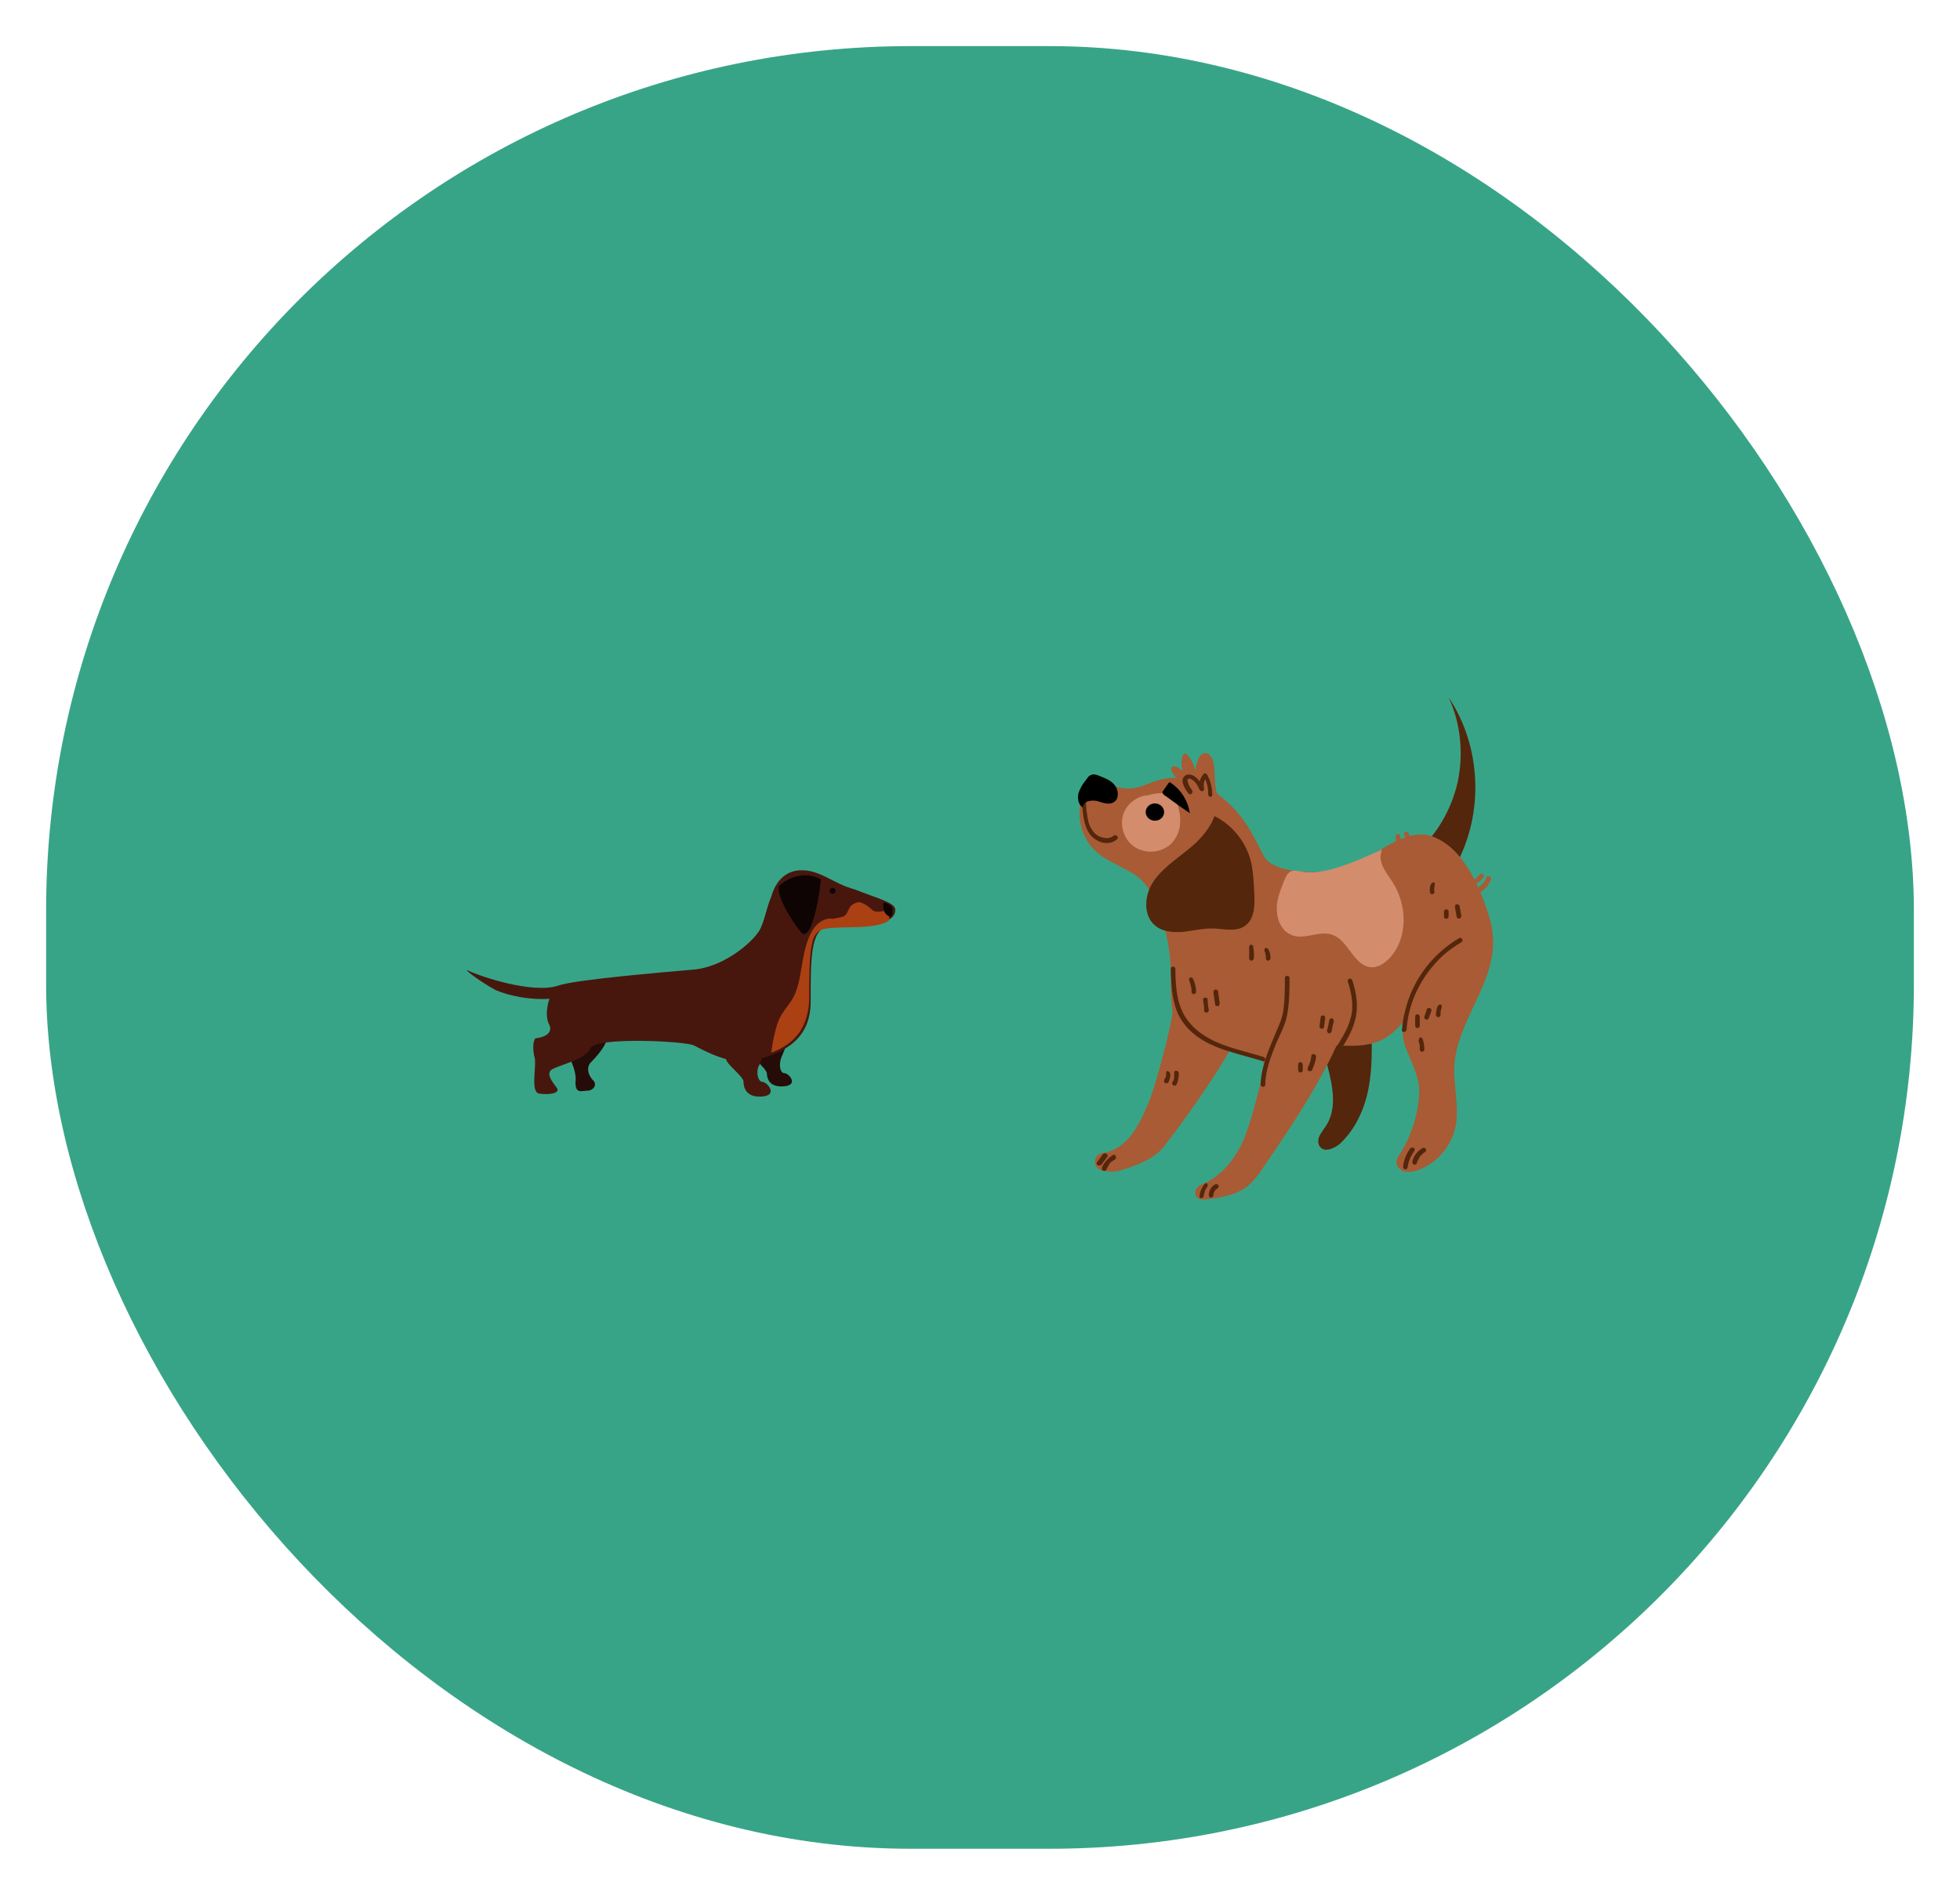 <svg width="340" height="329" viewBox="0 0 340 329" fill="none" xmlns="http://www.w3.org/2000/svg">
<path d="M31.124 162.537V166.106L31.096 166.132V162.563L31.124 162.537Z" fill="#5A61FF"/>
<path d="M31.124 162.537L31.096 166.132V162.563L31.124 162.537Z" fill="#5A61FF"/>
<g filter="url(#filter0_d_440_772)">
<rect x="8" y="8" width="324" height="312.789" rx="150" fill="#38A487"/>
</g>
<path d="M97.587 180.132C97.587 181.651 99.865 184.689 99.865 187.22C99.612 190.005 100.878 189.246 101.89 189.246C102.903 189.246 103.662 188.233 102.903 187.473C102.144 186.714 101.637 185.448 102.397 184.435C103.156 183.676 106.447 180.385 105.181 178.36C103.409 176.841 97.587 180.132 97.587 180.132Z" fill="#260C08"/>
<path d="M130.245 177.347C130.245 177.347 130.245 181.397 130.245 182.41C130.245 183.423 132.776 185.195 133.03 186.208C133.03 187.22 133.536 188.739 136.068 188.486C138.599 188.233 136.827 186.208 136.068 186.208C135.308 186.208 135.055 184.689 135.561 183.423C136.068 182.41 137.587 178.36 136.827 176.841C136.068 175.322 130.245 177.347 130.245 177.347Z" fill="#260C08"/>
<path d="M138.599 151.018C135.561 151.271 134.295 153.803 133.789 155.575C133.03 157.347 132.776 159.119 132.017 160.891C131.257 162.916 125.941 167.727 120.371 168.233C114.549 168.739 99.612 170.005 96.827 171.018C92.27 172.537 82.903 169.246 81.384 168.486C79.865 167.727 83.156 170.258 85.941 171.777C88.219 172.79 92.017 173.549 95.308 173.296C95.308 173.296 94.295 176.081 95.308 177.853C96.068 179.625 93.536 180.132 93.03 180.132C92.523 180.132 92.27 181.904 92.776 183.676C93.03 185.448 92.017 189.499 93.536 189.752C95.055 190.005 97.333 189.752 96.574 188.739C95.814 187.727 94.802 186.461 95.561 185.701C96.321 184.942 101.637 183.929 102.397 181.904C103.156 179.878 118.852 180.638 120.371 181.397C121.89 182.157 127.207 185.195 131.004 183.929C134.802 182.916 140.625 181.144 140.625 173.802C140.625 166.461 140.625 161.397 143.409 160.891C146.447 160.385 155.308 161.397 155.308 157.853C155.308 156.587 152.017 155.828 148.219 154.309C144.422 153.296 142.143 150.765 138.599 151.018Z" fill="#47170E"/>
<path d="M135.308 153.549C134.295 154.562 136.827 159.119 138.852 161.651C140.878 164.182 142.397 153.802 142.397 152.537C142.143 152.537 139.106 150.511 135.308 153.549Z" fill="#0D0403"/>
<path d="M144.422 155.068C144.702 155.068 144.928 154.842 144.928 154.562C144.928 154.282 144.702 154.056 144.422 154.056C144.142 154.056 143.916 154.282 143.916 154.562C143.916 154.842 144.142 155.068 144.422 155.068Z" fill="#0D0403"/>
<path d="M125.941 178.106C125.941 178.106 125.941 182.663 125.941 183.676C125.941 184.689 128.979 186.714 128.979 187.727C128.979 188.739 129.485 190.511 132.27 190.258C135.055 190.005 133.03 187.727 132.27 187.727C131.511 187.727 131.004 185.955 131.764 184.689C132.27 183.423 133.789 179.119 133.283 177.347C132.523 175.828 125.941 178.106 125.941 178.106Z" fill="#47170E"/>
<path d="M154.042 157.853C154.042 157.853 152.017 158.613 151.257 157.853C150.498 157.094 149.232 156.334 148.726 156.587C146.7 157.094 147.46 158.866 145.941 159.119C144.422 159.625 140.625 159.119 140.625 164.688C140.878 162.663 141.637 161.397 143.156 161.144C145.688 160.638 152.27 161.397 154.295 159.625L154.042 157.853Z" fill="#AB4013"/>
<path d="M153.283 156.587C153.283 156.587 152.776 158.613 154.549 159.119C154.802 158.866 154.802 158.36 154.802 158.106C155.055 157.347 154.295 156.841 153.283 156.587Z" fill="#0D0403"/>
<path d="M143.916 159.372C139.612 159.878 139.359 166.967 138.599 170.258C137.84 173.549 136.827 174.056 135.561 176.081C134.295 178.106 133.789 182.663 133.789 182.663C137.08 181.397 140.118 179.119 140.371 173.549C140.371 166.207 140.371 161.144 143.156 160.638C143.916 160.385 144.675 160.385 145.941 160.385C145.181 159.878 144.422 159.372 143.916 159.372Z" fill="#AB4013"/>
<path d="M252.489 150.2C257.489 141.2 256.989 129.5 251.289 121C253.389 125.5 253.889 130.7 252.889 135.6C251.789 140.5 249.189 145 245.389 148.2C247.089 150 249.989 150.5 252.289 149.5L252.489 150.2Z" fill="#54260C"/>
<path d="M237.889 177.9C237.989 181.6 238.089 185.3 237.389 188.9C236.689 192.5 235.089 196 232.389 198.5C231.389 199.3 229.789 200 228.989 199C228.589 198.5 228.589 197.7 228.889 197.1C229.189 196.5 229.589 196 229.989 195.4C231.989 192.4 231.189 188.5 230.289 185C229.589 182 228.789 179 228.089 176C228.089 175.8 227.989 175.6 228.089 175.4C228.189 175.1 228.589 174.9 228.989 174.9C231.189 174.5 233.389 174.4 235.689 174.7L237.889 177.9Z" fill="#54260C"/>
<path d="M217.389 145C215.789 142 213.589 139.4 210.789 137.5C210.289 137.2 209.789 136.9 209.289 136.6C206.989 135.3 204.189 134.6 201.589 135.2C199.789 135.6 198.189 136.6 196.289 136.8C194.789 136.9 193.189 136.5 191.789 135.8C190.989 135.4 190.089 135 189.389 135.4C189.089 135.5 188.989 135.8 188.789 136C186.289 139.6 186.889 145 190.289 147.9C192.689 150 196.089 150.7 198.289 153C199.489 154.3 200.189 155.9 200.789 157.5C202.389 161.5 203.089 164.9 203.089 169.2C203.089 171.1 203.089 173.6 203.389 175.4C203.589 176.3 200.689 188 199.089 191.7C198.089 194 196.989 196.5 195.089 198.2C193.989 199.2 192.589 199.9 191.189 200.1C189.689 200.3 189.489 202.5 190.889 203C191.889 203.3 192.989 203.4 193.989 203.2C196.489 202.5 200.089 201.2 201.789 199.1C205.089 194.9 210.389 187.4 213.089 182.7C213.589 181.9 212.189 181.8 212.989 182.1L217.789 183.3C218.189 183.4 218.589 183.6 218.889 183.9C219.389 184.5 219.289 185.4 219.089 186.1C218.389 189.2 216.889 195.2 215.589 198.1C214.089 201.3 211.689 204.3 208.289 205.6C207.589 205.9 207.189 206.7 207.389 207.4C207.689 208.2 208.589 208.2 209.389 208.1C211.789 207.8 214.289 207.4 216.189 206C217.489 205 218.489 203.6 219.389 202.2C223.989 195.5 228.489 188.7 231.889 181.4C237.889 181.7 240.689 181.1 244.289 176.2C241.289 180.7 246.389 184.4 246.189 189.8C245.989 193.5 244.789 197.2 242.789 200.3C242.389 200.9 241.989 201.5 242.389 202.3C242.589 202.7 242.989 203 243.389 203.2C244.289 203.5 245.189 203.3 246.089 203C249.289 201.8 251.789 198.9 252.489 195.5C253.189 192 252.089 188.4 252.289 184.8C252.789 177.1 259.489 170.5 258.989 162.7C258.889 160.4 258.089 158.2 257.289 156C255.489 151.5 252.889 146.7 248.389 145.1C243.889 143.5 238.489 148.5 234.189 150.5C232.389 151.3 221.989 152.4 219.389 148.8L217.389 145Z" fill="#A85B35"/>
<path d="M198.689 138.1C200.389 137.6 202.489 137.2 203.689 138.5C203.989 138.9 204.189 139.3 204.289 139.7C204.889 141.5 204.989 143.6 203.989 145.3C203.589 146 202.989 146.7 202.189 147.1C200.489 148.1 198.189 148 196.589 146.8C194.989 145.6 194.289 143.4 194.789 141.5C195.289 139.6 197.189 138.1 199.089 138L198.689 138.1Z" fill="#D38C6C"/>
<path d="M210.689 141.6C209.789 144 207.989 145.9 205.989 147.5C203.889 149.2 201.489 150.8 199.989 153.1C198.489 155.4 198.289 158.9 200.389 160.6C201.689 161.7 203.489 161.8 205.189 161.7C206.889 161.5 208.489 161.1 210.189 161.1C212.089 161.1 214.289 161.8 215.889 160.7C217.589 159.6 217.689 157.2 217.589 155.2C217.489 153.9 217.489 152.5 217.289 151.2C216.889 147.1 214.389 143.5 210.689 141.6Z" fill="#54260C"/>
<path d="M200.359 139.408C199.475 139.398 198.752 140.061 198.742 140.89C198.733 141.718 199.442 142.398 200.325 142.407C201.209 142.417 201.933 141.754 201.942 140.926C201.951 140.097 201.243 139.418 200.359 139.408Z" fill="black"/>
<path d="M239.489 148.5C239.389 150.2 240.689 151.7 241.589 153.1C244.089 157 244.289 162.6 241.189 166.1C240.289 167.1 238.989 168 237.689 167.8C234.789 167.5 233.889 163.1 231.089 162.2C228.889 161.4 226.389 163.1 224.189 162.3C222.489 161.7 221.589 159.9 221.489 158.1C221.389 156.4 221.989 154.7 222.689 153C222.989 152.2 223.389 151.3 224.189 151.1C224.589 151 225.089 151.1 225.489 151.2C228.489 151.8 232.289 150.9 239.689 147.4L239.489 148.5Z" fill="#D38C6C"/>
<path d="M219.189 183.4C215.989 182.4 212.689 181.8 209.789 180.2C208.489 179.5 207.289 178.6 206.389 177.5C205.389 176.4 204.789 175 204.389 173.5C203.989 171.7 203.889 169.9 203.889 168.1C203.889 167.6 203.089 167.6 203.089 168.1C203.189 171.3 203.289 174.8 205.289 177.5C207.189 180.1 210.189 181.5 213.089 182.4C214.989 183 216.989 183.5 218.989 184.1C219.489 184.4 219.689 183.6 219.189 183.4Z" fill="#54260C"/>
<path d="M193.089 200.4C192.289 200.9 191.589 201.6 191.189 202.5C191.089 202.7 191.089 202.9 191.289 203.1C191.489 203.2 191.789 203.2 191.889 203C191.989 202.8 192.089 202.6 192.189 202.4C192.289 202.3 192.289 202.2 192.389 202.1C192.389 202.1 192.389 202.1 192.389 202L192.489 201.9C192.589 201.7 192.789 201.6 192.889 201.5C192.889 201.5 192.889 201.5 192.989 201.5L193.089 201.4C193.189 201.3 193.289 201.3 193.389 201.2C193.589 201.1 193.689 200.8 193.489 200.6C193.589 200.4 193.289 200.3 193.089 200.4Z" fill="#54260C"/>
<path d="M191.289 200.3C190.989 200.8 190.589 201.2 190.289 201.7C190.189 201.8 190.189 201.9 190.289 202C190.289 202.1 190.389 202.2 190.489 202.2C190.689 202.3 190.889 202.2 191.089 202.1C191.389 201.6 191.789 201.2 192.089 200.7C192.189 200.6 192.189 200.5 192.089 200.4C192.089 200.3 191.989 200.2 191.889 200.2C191.689 200 191.389 200.1 191.289 200.3Z" fill="#54260C"/>
<path d="M210.789 205.5C210.089 205.9 209.689 206.6 209.689 207.4C209.689 207.6 209.889 207.8 210.089 207.8C210.289 207.8 210.489 207.6 210.489 207.4V207.3C210.489 207.3 210.489 207.3 210.489 207.2C210.489 207.1 210.489 207.1 210.589 207V206.9C210.589 206.8 210.689 206.8 210.689 206.7C210.689 206.7 210.689 206.6 210.789 206.6C210.789 206.5 210.889 206.5 210.889 206.4C210.989 206.3 210.989 206.3 211.089 206.3C211.089 206.3 211.189 206.3 211.189 206.2C211.389 206.1 211.489 205.8 211.289 205.6C211.289 205.5 210.989 205.4 210.789 205.5Z" fill="#54260C"/>
<path d="M208.989 205.4C208.489 206 208.189 206.7 208.089 207.4C208.089 207.5 208.089 207.6 208.089 207.7C208.089 207.8 208.189 207.9 208.289 207.9C208.489 207.9 208.789 207.8 208.789 207.6C208.789 207.4 208.889 207.3 208.889 207.1C208.889 207 208.889 206.9 208.989 206.9V206.8C208.989 206.8 209.089 206.7 208.989 206.7C208.989 206.8 208.989 206.6 208.989 206.6C208.989 206.6 208.989 206.5 209.089 206.5C209.089 206.4 209.189 206.4 209.189 206.3C209.189 206.2 209.289 206.2 209.289 206.1C209.289 206.1 209.289 206 209.389 206C209.489 205.9 209.489 205.8 209.489 205.7C209.489 205.6 209.489 205.5 209.389 205.4C209.489 205.3 209.189 205.2 208.989 205.4Z" fill="#54260C"/>
<path d="M246.789 199.2C245.889 199.7 245.189 200.6 244.989 201.6C244.989 201.8 245.089 202 245.289 202.1C245.489 202.1 245.789 202 245.789 201.8C245.789 201.7 245.789 201.6 245.889 201.5C245.889 201.4 245.889 201.4 245.989 201.3C246.089 201.1 246.189 200.9 246.289 200.7C246.289 200.7 246.289 200.7 246.389 200.6L246.489 200.5C246.589 200.4 246.689 200.3 246.689 200.3C246.689 200.3 246.689 200.3 246.789 200.2C246.889 200.1 246.689 200.2 246.789 200.2L246.889 200.1C246.989 200 247.089 200 247.189 199.9C247.389 199.8 247.489 199.5 247.289 199.3C247.189 199.2 246.989 199.1 246.789 199.2Z" fill="#54260C"/>
<path d="M244.689 199.2C243.989 200.1 243.489 201.3 243.389 202.5C243.389 202.7 243.589 202.9 243.789 202.9C243.989 202.9 244.189 202.7 244.189 202.5C244.289 201.6 244.689 200.6 245.289 199.8C245.389 199.6 245.489 199.4 245.289 199.2C245.189 199.1 244.889 199.1 244.689 199.2Z" fill="#54260C"/>
<path d="M243.989 178.7C244.289 173.8 246.689 169.2 250.189 165.9C251.189 165 252.289 164.2 253.489 163.5C253.989 163.2 253.489 162.5 253.089 162.8C248.689 165.4 245.389 169.6 243.989 174.5C243.589 175.9 243.289 177.3 243.189 178.7C243.089 179.2 243.889 179.2 243.989 178.7Z" fill="#54260C"/>
<path d="M232.189 182.7C233.389 180.9 234.589 179 235.089 176.9C235.689 174.6 235.289 172.3 234.589 170.1C234.389 169.6 233.689 169.8 233.789 170.3C234.489 172.4 234.889 174.6 234.289 176.7C233.789 178.7 232.589 180.4 231.489 182.2C231.189 182.7 231.889 183.1 232.189 182.7Z" fill="#54260C"/>
<path d="M222.889 169.7C222.889 171.4 222.889 173.1 222.689 174.8C222.589 175.8 222.389 176.6 221.989 177.6C221.089 179.8 220.089 181.9 219.389 184.2C218.989 185.5 218.689 186.9 218.689 188.2C218.689 188.7 219.489 188.7 219.489 188.2C219.489 185.7 220.489 183.3 221.389 181C222.189 179.2 223.189 177.4 223.389 175.4C223.689 173.5 223.689 171.6 223.689 169.7C223.689 169.2 222.889 169.2 222.889 169.7Z" fill="#54260C"/>
<path d="M210.489 172.2C210.589 172.9 210.689 173.6 210.789 174.3C210.789 174.5 211.089 174.6 211.289 174.6C211.489 174.5 211.589 174.3 211.589 174.1C211.489 173.4 211.389 172.7 211.289 172C211.289 171.8 210.989 171.7 210.789 171.7C210.589 171.7 210.489 172 210.489 172.2Z" fill="#54260C"/>
<path d="M208.689 173.5C208.789 174.1 208.889 174.7 208.889 175.3C208.889 175.4 208.889 175.5 208.989 175.6C209.089 175.7 209.189 175.7 209.289 175.7C209.489 175.7 209.689 175.5 209.689 175.3C209.589 174.7 209.489 174.1 209.489 173.5C209.489 173.4 209.489 173.3 209.389 173.2C209.289 173.1 209.189 173.1 209.089 173.1C208.889 173.1 208.689 173.2 208.689 173.5Z" fill="#54260C"/>
<path d="M206.289 170.1C206.389 170.4 206.489 170.8 206.589 171.1C206.589 171.3 206.689 171.4 206.689 171.6C206.689 171.6 206.689 171.6 206.689 171.7V171.8C206.689 171.9 206.689 172 206.689 172.1C206.689 172.3 206.889 172.5 207.089 172.5C207.289 172.5 207.489 172.3 207.489 172.1C207.489 171.3 207.289 170.6 206.989 169.9C206.889 169.7 206.689 169.5 206.489 169.6C206.389 169.6 206.189 169.8 206.289 170.1Z" fill="#54260C"/>
<path d="M187.689 138.4C187.689 139.6 187.789 140.8 187.989 142C188.189 143 188.489 144 189.089 144.8C190.189 146.2 192.389 146.9 193.789 145.6C194.189 145.3 193.589 144.7 193.189 145C192.589 145.5 191.889 145.5 191.189 145.3C190.389 145.1 189.789 144.6 189.389 143.9C188.889 143.2 188.689 142.3 188.589 141.4C188.389 140.4 188.389 139.4 188.389 138.3C188.489 137.9 187.689 137.9 187.689 138.4Z" fill="#54260C"/>
<path d="M187.889 139.8C188.189 138.9 189.489 138.8 190.389 139C191.289 139.3 192.389 139.7 193.189 139.2C194.089 138.7 194.089 137.3 193.489 136.4C192.889 135.5 191.889 135.1 190.889 134.7C190.389 134.5 189.789 134.2 189.189 134.5C188.889 134.6 188.689 134.9 188.489 135.2C187.889 135.9 187.389 136.7 187.089 137.6C186.889 138.5 186.989 139.5 187.789 140.1L187.889 139.8Z" fill="black"/>
<path d="M202.689 135.9C202.389 136.3 202.089 136.8 201.789 137.2C201.689 137.3 201.589 137.4 201.689 137.6C201.689 137.7 201.789 137.8 201.889 137.9C202.089 138.1 202.389 138.2 202.589 138.4C203.789 139.3 205.089 140.2 206.389 141.1C206.089 138.9 204.789 136.9 202.889 135.7L202.689 135.9Z" fill="black"/>
<path d="M243.589 144.9C243.989 145.6 243.989 146.5 243.689 147.3C243.589 147.5 243.789 147.8 243.989 147.8C244.189 147.9 244.389 147.7 244.489 147.5C244.889 146.5 244.789 145.4 244.289 144.5C244.189 144.3 243.889 144.2 243.689 144.4C243.589 144.5 243.489 144.7 243.589 144.9Z" fill="#A85B35"/>
<path d="M242.089 145.2C242.189 146 242.189 146.9 241.989 147.7C241.989 147.9 242.089 148.2 242.289 148.2C242.489 148.2 242.789 148.1 242.789 147.9C242.989 146.9 242.989 145.9 242.889 145C242.889 144.8 242.589 144.7 242.389 144.7C242.189 144.8 242.089 145 242.089 145.2Z" fill="#A85B35"/>
<path d="M257.889 152.2C257.789 152.4 257.689 152.7 257.489 152.9C257.489 153 257.389 153 257.389 153.1C257.489 153 257.289 153.2 257.389 153.1C257.389 153.1 257.389 153.2 257.289 153.2C257.189 153.3 257.089 153.4 256.989 153.5C256.889 153.6 256.789 153.7 256.689 153.8L256.589 153.9C256.589 153.9 256.589 153.9 256.489 154C256.289 154.2 256.089 154.3 255.789 154.4C255.589 154.5 255.489 154.8 255.689 155C255.789 155.2 256.089 155.2 256.289 155.1C257.289 154.6 258.189 153.8 258.589 152.7C258.689 152.5 258.689 152.3 258.489 152.1C258.189 151.9 257.889 152 257.889 152.2Z" fill="#A85B35"/>
<path d="M256.689 151.7C256.589 151.9 256.389 152 256.289 152.2C256.189 152.3 256.089 152.3 256.089 152.4C256.089 152.4 256.089 152.4 255.989 152.4L255.889 152.5C255.689 152.6 255.589 152.7 255.389 152.8C255.289 152.8 255.289 152.8 255.189 152.9C255.189 152.9 255.189 152.9 255.089 152.9C254.989 152.9 254.889 153 254.789 153C254.589 153.1 254.389 153.3 254.489 153.5C254.589 153.7 254.789 153.9 254.989 153.8C255.889 153.5 256.689 153 257.289 152.3C257.389 152.1 257.489 151.9 257.289 151.7C257.089 151.6 256.789 151.5 256.689 151.7Z" fill="#A85B35"/>
<path d="M212.289 139.5C211.289 138.7 210.889 137.3 210.789 135.9C210.689 134.6 210.789 133.2 210.389 131.9C210.189 131.4 209.889 130.9 209.389 130.7C208.689 130.5 207.989 131.2 207.789 131.9C207.389 132.9 207.289 133.9 207.489 134.9C207.489 133.5 206.889 132 205.989 131C205.889 130.9 205.789 130.8 205.689 130.8C205.389 130.7 205.089 131.1 205.089 131.4C204.889 132.2 204.889 133 205.189 133.7C204.789 133.6 204.589 133.2 204.189 133.1C203.889 132.9 203.289 132.9 203.189 133.3C203.089 133.6 203.189 133.9 203.389 134.1C204.489 135.7 206.189 136.9 208.089 137.3L212.289 139.5Z" fill="#A85B35"/>
<path d="M210.289 137.9C210.289 136.7 209.989 135.5 209.389 134.4C209.289 134.2 208.889 134.1 208.789 134.3C208.089 135.1 207.889 136.1 208.089 137.1C208.389 137 208.589 137 208.889 136.9C208.589 136.3 208.289 135.7 207.789 135.2C207.389 134.8 206.789 134.3 206.089 134.4C205.789 134.4 205.489 134.6 205.289 134.9C205.089 135.2 205.089 135.6 205.189 135.9C205.389 136.6 205.789 137.2 206.189 137.7C206.489 138.1 207.089 137.5 206.789 137.1C206.489 136.7 206.189 136.3 206.089 135.8C205.989 135.5 205.889 135.1 206.289 135.1C206.689 135.1 207.089 135.5 207.389 135.8C207.689 136.2 207.889 136.6 208.089 137C208.189 137.2 208.389 137.3 208.589 137.3C208.789 137.2 208.889 137 208.889 136.8C208.689 136.1 208.889 135.3 209.389 134.7C209.189 134.7 208.989 134.6 208.789 134.6C209.289 135.5 209.589 136.6 209.589 137.7C209.489 138.4 210.389 138.4 210.289 137.9Z" fill="#54260C"/>
<path d="M219.389 165.1C219.389 165.2 219.489 165.2 219.489 165.3C219.489 165.3 219.489 165.3 219.489 165.4V165.5C219.589 165.7 219.589 165.8 219.589 166V165.9C219.589 166 219.589 166.2 219.589 166.3C219.589 166.5 219.789 166.7 219.989 166.7C220.189 166.7 220.389 166.5 220.389 166.3C220.389 165.7 220.289 165.1 219.989 164.7C219.889 164.5 219.589 164.4 219.389 164.6C219.389 164.7 219.289 164.9 219.389 165.1Z" fill="#54260C"/>
<path d="M216.689 164.5C216.689 164.6 216.689 164.7 216.689 164.7V164.8C216.689 165 216.689 165.1 216.689 165.3C216.689 165.6 216.689 165.9 216.689 166.3C216.689 166.5 216.889 166.7 217.089 166.7C217.289 166.7 217.489 166.5 217.489 166.3C217.589 165.6 217.489 164.9 217.389 164.2C217.389 164 217.089 163.9 216.889 163.9C216.789 164.1 216.589 164.3 216.689 164.5Z" fill="#54260C"/>
<path d="M227.489 183.2C227.389 183.6 227.389 183.9 227.289 184.2C227.189 184.4 227.189 184.5 227.089 184.7C227.089 184.7 227.089 184.7 227.089 184.8C227.089 184.8 227.089 184.9 226.989 184.9C226.989 185 226.889 185.1 226.889 185.2C226.789 185.4 226.789 185.7 226.989 185.8C227.189 185.9 227.489 185.9 227.589 185.7C227.889 185 228.189 184.3 228.289 183.5C228.289 183.4 228.289 183.3 228.289 183.2C228.289 183.1 228.189 183 228.089 183C227.789 182.8 227.489 182.9 227.489 183.2Z" fill="#54260C"/>
<path d="M225.189 184.7C225.189 185 225.189 185.4 225.189 185.7C225.189 185.9 225.389 186.1 225.589 186.1C225.789 186.1 225.989 185.9 225.989 185.7C225.989 185.4 225.989 185 225.989 184.7C225.989 184.5 225.789 184.3 225.589 184.3C225.389 184.3 225.189 184.4 225.189 184.7Z" fill="#54260C"/>
<path d="M230.589 177C230.489 177.6 230.389 178.2 230.189 178.8C230.189 179 230.289 179.2 230.489 179.3C230.689 179.3 230.989 179.2 230.989 179C231.089 178.4 231.189 177.8 231.389 177.2C231.389 177 231.289 176.8 231.089 176.7C230.889 176.6 230.689 176.8 230.589 177Z" fill="#54260C"/>
<path d="M229.089 176.6C228.989 177.1 228.989 177.6 228.889 178.1C228.889 178.2 228.989 178.3 228.989 178.4C229.089 178.5 229.189 178.5 229.289 178.5C229.389 178.5 229.489 178.5 229.589 178.4C229.689 178.3 229.689 178.2 229.689 178.1C229.789 177.6 229.789 177.1 229.889 176.6C229.889 176.5 229.789 176.4 229.789 176.3C229.689 176.2 229.589 176.2 229.489 176.2C229.389 176.2 229.289 176.2 229.189 176.3C229.089 176.4 229.089 176.4 229.089 176.6Z" fill="#54260C"/>
<path d="M249.389 174.6C249.189 175.1 249.089 175.6 249.089 176.1C249.089 176.3 249.289 176.5 249.489 176.5C249.689 176.5 249.889 176.3 249.889 176.1C249.889 176 249.889 175.8 249.889 175.7V175.8C249.889 175.5 249.989 175.1 250.089 174.8C250.089 174.7 250.089 174.6 250.089 174.5C250.089 174.4 249.989 174.3 249.889 174.3C249.689 174.3 249.489 174.4 249.389 174.6Z" fill="#54260C"/>
<path d="M247.489 175.2C247.389 175.6 247.189 176 247.089 176.4C246.989 176.6 247.189 176.9 247.389 176.9C247.589 177 247.789 176.8 247.889 176.6C247.989 176.2 248.189 175.8 248.289 175.4C248.389 175.2 248.189 174.9 247.989 174.9C247.689 174.9 247.489 175 247.489 175.2Z" fill="#54260C"/>
<path d="M245.489 176.4C245.489 176.9 245.489 177.4 245.489 178C245.489 178.2 245.689 178.4 245.889 178.4C246.089 178.4 246.289 178.2 246.289 178C246.289 177.5 246.289 177 246.289 176.4C246.289 176.2 246.089 176 245.889 176C245.689 176 245.489 176.1 245.489 176.4Z" fill="#54260C"/>
<path d="M246.089 180.6C246.189 180.9 246.189 181.1 246.289 181.4V181.5C246.289 181.6 246.289 181.6 246.289 181.7C246.289 181.8 246.289 182 246.289 182.1C246.289 182.3 246.489 182.5 246.689 182.5C246.889 182.5 247.089 182.3 247.089 182.1C247.089 181.5 246.989 180.9 246.789 180.3C246.689 180.1 246.489 179.9 246.289 180C246.189 180.2 246.089 180.4 246.089 180.6Z" fill="#54260C"/>
<path d="M252.389 157.4C252.489 158 252.589 158.5 252.689 159.1C252.689 159.3 252.989 159.4 253.189 159.4C253.389 159.3 253.489 159.1 253.489 158.9C253.389 158.3 253.289 157.8 253.189 157.2C253.189 157 252.889 156.9 252.689 156.9C252.489 156.9 252.389 157.1 252.389 157.4Z" fill="#54260C"/>
<path d="M250.489 158.2C250.489 158.5 250.489 158.7 250.489 159C250.489 159.1 250.489 159.2 250.589 159.3C250.689 159.4 250.789 159.4 250.889 159.4C250.989 159.4 251.089 159.4 251.189 159.3C251.289 159.2 251.289 159.1 251.289 159C251.289 158.7 251.289 158.5 251.289 158.2C251.289 158.1 251.289 158 251.189 157.9C251.089 157.8 250.989 157.8 250.889 157.8C250.789 157.8 250.689 157.8 250.589 157.9C250.589 157.9 250.489 158 250.489 158.2Z" fill="#54260C"/>
<path d="M248.189 153.5C247.989 153.9 247.989 154.4 248.089 154.9C248.089 155 248.189 155.1 248.289 155.1C248.389 155.2 248.489 155.2 248.589 155.1C248.689 155.1 248.789 155 248.789 154.9C248.889 154.8 248.889 154.7 248.789 154.6C248.789 154.6 248.789 154.6 248.789 154.5V154.6C248.789 154.4 248.789 154.2 248.789 154V154.1C248.789 153.9 248.889 153.8 248.889 153.6C248.889 153.5 248.889 153.4 248.889 153.3C248.889 153.2 248.789 153.1 248.689 153.1C248.489 153.1 248.289 153.3 248.189 153.5Z" fill="#54260C"/>
<path d="M203.689 186.1C203.689 186.3 203.689 186.4 203.689 186.6V186.7C203.689 186.7 203.689 186.9 203.689 186.8C203.689 186.9 203.689 186.9 203.689 187C203.689 187.1 203.589 187.3 203.589 187.4C203.589 187.5 203.589 187.5 203.489 187.6C203.489 187.6 203.489 187.7 203.389 187.7C203.289 187.9 203.289 188.1 203.489 188.3C203.689 188.4 203.989 188.4 204.089 188.2C204.389 187.6 204.489 186.9 204.489 186.2C204.489 186 204.289 185.8 204.089 185.8C203.889 185.7 203.689 185.9 203.689 186.1Z" fill="#54260C"/>
<path d="M202.289 186.1C202.289 186.3 202.289 186.4 202.289 186.6V186.5C202.289 186.7 202.189 187 202.089 187.2V187.1C202.089 187.2 201.989 187.2 201.989 187.3C201.889 187.5 201.889 187.8 202.089 187.9C202.289 188 202.589 188 202.689 187.8C202.889 187.3 203.089 186.8 202.989 186.3C202.989 186.1 202.789 185.9 202.589 185.9C202.489 185.7 202.289 185.9 202.289 186.1Z" fill="#54260C"/>
<defs>
<filter id="filter0_d_440_772" x="0" y="0" width="340" height="328.789" filterUnits="userSpaceOnUse" color-interpolation-filters="sRGB">
<feFlood flood-opacity="0" result="BackgroundImageFix"/>
<feColorMatrix in="SourceAlpha" type="matrix" values="0 0 0 0 0 0 0 0 0 0 0 0 0 0 0 0 0 0 127 0" result="hardAlpha"/>
<feOffset/>
<feGaussianBlur stdDeviation="4"/>
<feComposite in2="hardAlpha" operator="out"/>
<feColorMatrix type="matrix" values="0 0 0 0 0 0 0 0 0 0 0 0 0 0 0 0 0 0 0.15 0"/>
<feBlend mode="normal" in2="BackgroundImageFix" result="effect1_dropShadow_440_772"/>
<feBlend mode="normal" in="SourceGraphic" in2="effect1_dropShadow_440_772" result="shape"/>
</filter>
</defs>
</svg>
